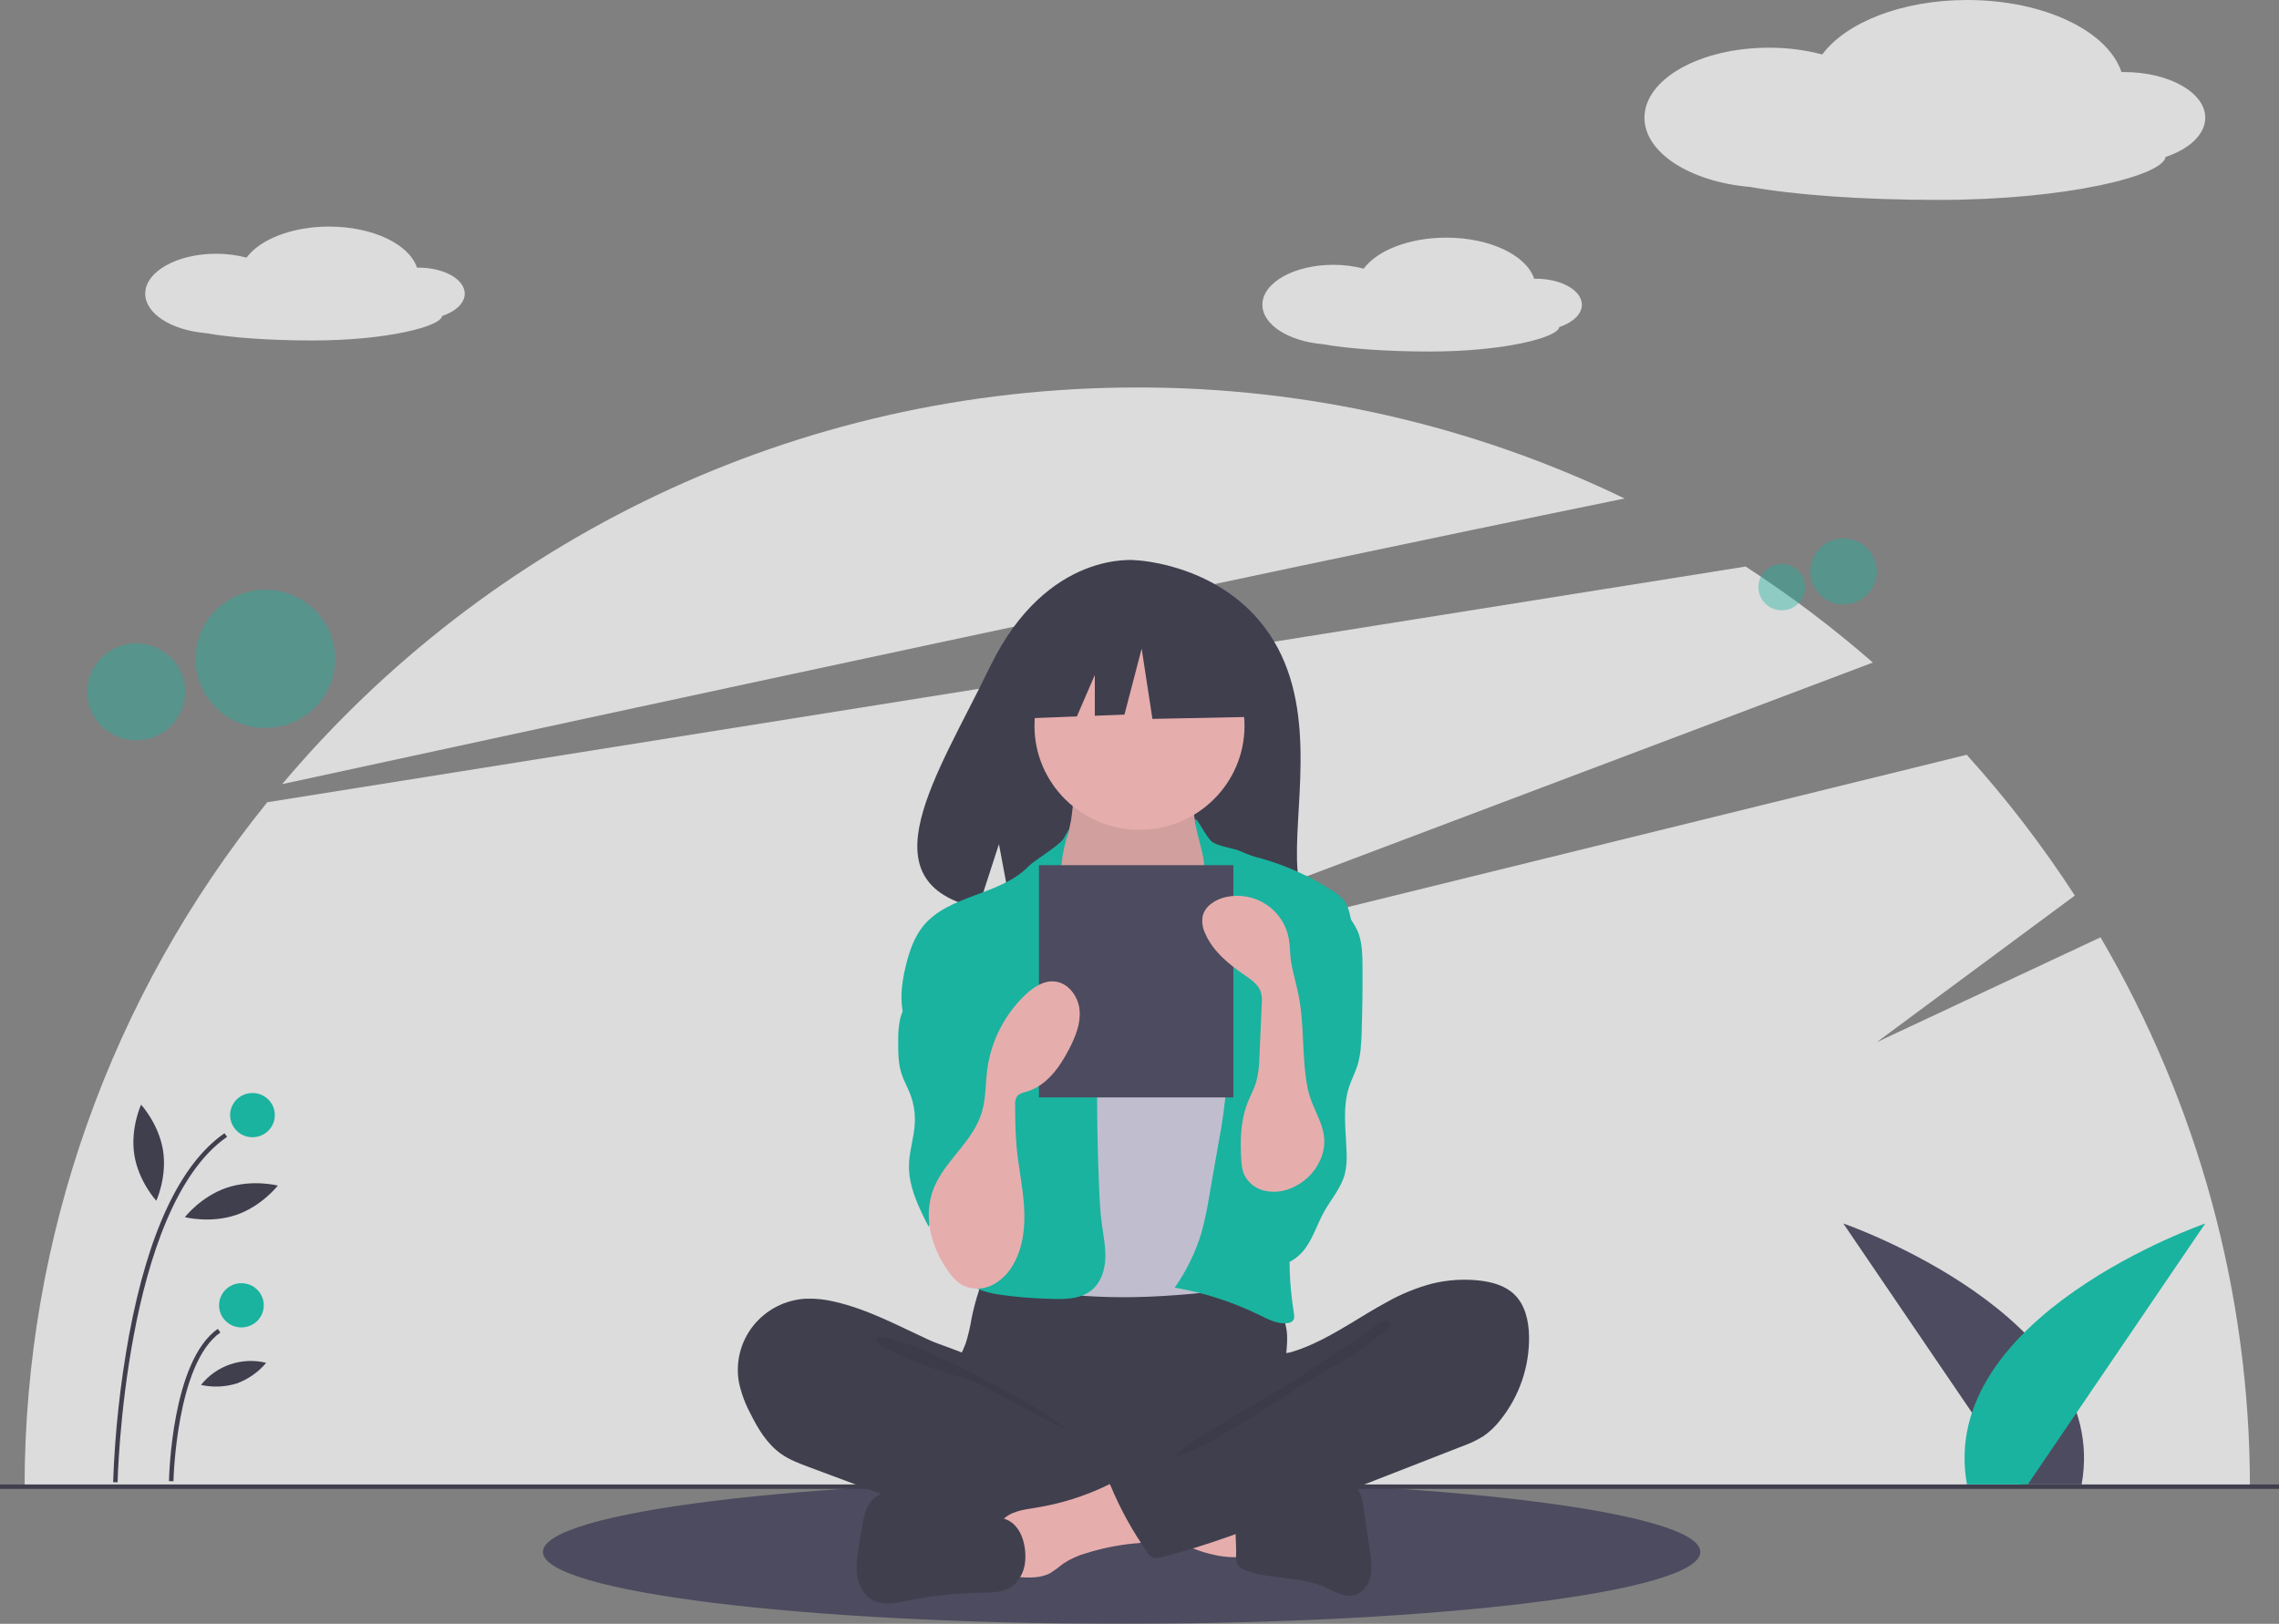 <svg width="181" height="129" viewBox="0 0 181 129" fill="none" xmlns="http://www.w3.org/2000/svg">
    <rect x="0" y="0" width="181" height="129" fill="#808080" stroke="none"/>
    <g opacity="0.8" clip-path="url(#clip0_23_844)">
        <path d="M89.08 129C114.463 129 135.04 126.443 135.04 123.29C135.04 120.136 114.463 117.579 89.08 117.579C63.697 117.579 43.121 120.136 43.121 123.29C43.121 126.443 63.697 129 89.08 129Z" fill="#3F3D56"/>
        <path d="M166.826 74.464L149.059 82.79L164.784 71.148C162.228 67.198 159.357 63.457 156.198 59.961L79.143 78.925L148.745 52.636C145.565 49.857 142.187 47.308 138.638 45.008L21.225 63.733C8.758 79.169 1.963 98.343 1.953 118.106H178.692C178.685 102.779 174.592 87.724 166.826 74.464Z" fill="#F2F2F2"/>
        <path d="M129.029 39.602C116.974 33.78 103.735 30.764 90.323 30.782C63.025 30.782 38.62 43.038 22.41 62.294C50.168 56.272 98.497 45.848 129.029 39.602Z" fill="#F2F2F2"/>
        <path opacity="0.4" d="M146.411 48.016C147.874 48.016 149.059 46.842 149.059 45.394C149.059 43.947 147.874 42.773 146.411 42.773C144.949 42.773 143.764 43.947 143.764 45.394C143.764 46.842 144.949 48.016 146.411 48.016Z" fill="#00BFA6"/>
        <path opacity="0.4" d="M141.511 48.485C142.537 48.485 143.368 47.662 143.368 46.647C143.368 45.631 142.537 44.807 141.511 44.807C140.485 44.807 139.654 45.631 139.654 46.647C139.654 47.662 140.485 48.485 141.511 48.485Z" fill="#00BFA6"/>
        <path opacity="0.4" d="M21.073 57.832C24.135 57.832 26.618 55.374 26.618 52.341C26.618 49.309 24.135 46.851 21.073 46.851C18.01 46.851 15.528 49.309 15.528 52.341C15.528 55.374 18.01 57.832 21.073 57.832Z" fill="#00BFA6"/>
        <path opacity="0.4" d="M10.81 58.815C12.959 58.815 14.7 57.091 14.7 54.964C14.7 52.837 12.959 51.112 10.81 51.112C8.662 51.112 6.921 52.837 6.921 54.964C6.921 57.091 8.662 58.815 10.81 58.815Z" fill="#00BFA6"/>
        <path d="M181 117.931H0V118.282H181V117.931Z" fill="#2F2E41"/>
        <path d="M160.494 117.931L146.397 97.198C146.397 97.198 167.746 104.577 165.323 117.931H160.494Z" fill="#3F3D56"/>
        <path d="M161.047 117.931L175.144 97.198C175.144 97.198 153.796 104.577 156.218 117.931H161.047Z" fill="#00BFA6"/>
        <path d="M36.91 23.328C36.91 22.187 35.266 21.261 33.238 21.261C33.198 21.261 33.158 21.262 33.118 21.263C32.507 19.406 29.615 18 26.14 18C23.183 18 20.648 19.018 19.581 20.465C18.792 20.259 17.98 20.156 17.164 20.159C14.055 20.159 11.534 21.578 11.534 23.328C11.534 24.918 13.614 26.234 16.326 26.462C18.297 26.819 21.375 27.049 24.834 27.049C30.707 27.049 35.004 25.939 35.112 25.105C36.188 24.745 36.91 24.084 36.91 23.328Z" fill="#F2F2F2"/>
        <path d="M125.635 24.207C125.635 23.065 123.991 22.14 121.964 22.14C121.923 22.14 121.884 22.141 121.844 22.141C121.232 20.285 118.34 18.879 114.865 18.879C111.908 18.879 109.374 19.896 108.306 21.344C107.518 21.137 106.705 21.034 105.89 21.037C102.78 21.037 100.26 22.456 100.26 24.207C100.26 25.797 102.34 27.113 105.052 27.341C107.022 27.698 110.1 27.927 113.559 27.927C119.432 27.927 123.73 26.818 123.838 25.984C124.914 25.624 125.635 24.963 125.635 24.207Z" fill="#F2F2F2"/>
        <path d="M175.144 9.352C175.144 7.348 172.259 5.724 168.699 5.724C168.629 5.724 168.559 5.726 168.489 5.727C167.416 2.468 162.34 -1.52588e-05 156.24 -1.52588e-05C151.049 -1.52588e-05 146.601 1.787 144.728 4.327C143.344 3.964 141.917 3.783 140.486 3.789C135.028 3.789 130.604 6.28 130.604 9.352C130.604 12.143 134.255 14.453 139.015 14.853C142.473 15.479 147.876 15.882 153.948 15.882C164.257 15.882 171.8 13.935 171.989 12.472C173.878 11.839 175.144 10.679 175.144 9.352Z" fill="#F2F2F2"/>
        <path d="M101.177 50.938C97.507 44.797 90.245 44.51 90.245 44.51C90.245 44.51 83.169 43.614 78.629 52.967C74.398 61.684 68.559 70.101 77.689 72.142L79.338 67.06L80.36 72.52C81.66 72.613 82.964 72.635 84.266 72.587C94.044 72.274 103.356 72.678 103.056 69.204C102.658 64.586 104.709 56.846 101.177 50.938Z" fill="#2F2E41"/>
        <path d="M77.168 104.716C77.06 105.392 76.904 106.059 76.7 106.712C76.47 107.351 76.115 107.943 75.905 108.589C75.236 110.648 76.164 112.945 77.646 114.534C78.931 115.907 80.591 116.883 82.423 117.343C83.76 117.676 85.151 117.724 86.529 117.77C90.344 117.898 94.258 118.013 97.874 116.799C99.016 116.406 100.119 115.909 101.17 115.316C101.502 115.16 101.794 114.932 102.025 114.649C102.301 114.261 102.336 113.756 102.334 113.281C102.326 111.68 101.998 110.086 102.076 108.487C102.119 107.6 102.286 106.715 102.204 105.832C102.09 104.828 101.665 103.884 100.988 103.129C100.312 102.374 99.416 101.844 98.423 101.613C97.398 101.395 96.334 101.513 95.29 101.613C92.579 101.871 89.857 101.991 87.134 101.974C84.352 101.956 81.587 101.536 78.819 101.492C78 101.479 78.016 101.729 77.756 102.513C77.516 103.235 77.319 103.971 77.168 104.716Z" fill="#2F2E41"/>
        <path d="M85.064 65.168C84.93 65.861 84.785 66.58 84.365 67.149C83.881 67.805 83.091 68.179 82.571 68.806C81.787 69.751 81.742 71.079 81.739 72.301C81.736 73.427 81.759 74.628 82.393 75.562C82.804 76.169 83.431 76.594 84.043 77.002C86.42 78.589 88.99 80.204 91.857 80.257C93.045 80.278 94.319 79.975 95.1 79.088C95.438 78.672 95.703 78.204 95.885 77.701C96.618 75.912 97.063 74.02 97.202 72.094C97.267 71.188 97.261 70.255 96.952 69.4C96.603 68.439 95.899 67.648 95.434 66.736C94.883 65.652 94.682 64.427 94.857 63.226C94.88 63.142 94.873 63.052 94.837 62.972C94.799 62.929 94.751 62.896 94.697 62.874C94.644 62.853 94.586 62.844 94.528 62.848L88.844 62.443C88.314 62.417 87.787 62.357 87.265 62.264C86.959 62.203 86.15 61.772 85.857 61.886C85.316 62.098 85.174 64.593 85.064 65.168Z" fill="#FFB8B8"/>
        <path opacity="0.1" d="M85.064 65.168C84.93 65.861 84.785 66.58 84.365 67.149C83.881 67.805 83.091 68.179 82.571 68.806C81.787 69.751 81.742 71.079 81.739 72.301C81.736 73.427 81.759 74.628 82.393 75.562C82.804 76.169 83.431 76.594 84.043 77.002C86.42 78.589 88.99 80.204 91.857 80.257C93.045 80.278 94.319 79.975 95.1 79.088C95.438 78.672 95.703 78.204 95.885 77.701C96.618 75.912 97.063 74.02 97.202 72.094C97.267 71.188 97.261 70.255 96.952 69.4C96.603 68.439 95.899 67.648 95.434 66.736C94.883 65.652 94.682 64.427 94.857 63.226C94.88 63.142 94.873 63.052 94.837 62.972C94.799 62.929 94.751 62.896 94.697 62.874C94.644 62.853 94.586 62.844 94.528 62.848L88.844 62.443C88.314 62.417 87.787 62.357 87.265 62.264C86.959 62.203 86.15 61.772 85.857 61.886C85.316 62.098 85.174 64.593 85.064 65.168Z" fill="black"/>
        <path d="M90.5 65.923C95.106 65.923 98.84 62.226 98.84 57.665C98.84 53.104 95.106 49.407 90.5 49.407C85.894 49.407 82.16 53.104 82.16 57.665C82.16 62.226 85.894 65.923 90.5 65.923Z" fill="#FFB8B8"/>
        <path d="M86.233 76.161C86.668 76.611 87.129 77.056 87.698 77.32C88.278 77.557 88.901 77.674 89.528 77.665C91.032 77.707 92.662 77.434 93.707 76.364C95.055 74.984 95.011 72.759 96.068 71.15C96.153 71.004 96.269 70.878 96.408 70.781C96.586 70.686 96.786 70.64 96.987 70.649C98.322 70.637 99.485 71.494 100.534 72.311C101.004 72.677 101.486 73.056 101.782 73.57C101.99 73.971 102.132 74.401 102.203 74.846C102.724 77.363 102.892 79.936 103.06 82.499C103.152 83.915 103.245 85.333 103.238 86.751C103.215 91.426 102.118 96.022 101.027 100.571C100.886 101.157 100.693 101.812 100.155 102.092C99.915 102.199 99.658 102.261 99.395 102.276C96.269 102.64 93.138 103.003 89.991 103.051C88.763 103.07 87.535 103.041 86.309 102.963C86.097 102.96 85.888 102.924 85.688 102.856C85.417 102.727 85.184 102.531 85.012 102.287C83.31 100.164 83.21 97.228 83.22 94.517C83.247 87.888 83.486 81.265 83.938 74.647C83.975 74.101 83.983 73.438 83.586 73.008C84.302 74.143 85.297 75.192 86.233 76.161Z" fill="#D0CDE1"/>
        <path d="M84.467 66.626C84.185 67.131 82.108 68.384 81.707 68.803C79.467 71.141 75.379 71.053 73.33 73.557C72.609 74.438 72.235 75.545 71.959 76.646C71.57 78.202 71.362 79.9 72.014 81.367C72.642 82.78 73.964 83.756 74.862 85.017C75.847 86.403 76.29 88.084 76.715 89.726C77.028 90.937 77.344 92.179 77.222 93.424C77.083 94.84 76.391 96.136 75.983 97.5C75.574 98.863 75.504 100.487 76.448 101.559C77.142 102.346 78.231 102.659 79.271 102.834C80.603 103.032 81.947 103.148 83.294 103.181C84.483 103.233 85.794 103.243 86.708 102.488C87.43 101.893 87.743 100.926 87.784 99.997C87.825 99.068 87.629 98.147 87.507 97.225C87.38 96.269 87.332 95.305 87.291 94.341C87.108 90.019 87.083 85.694 87.216 81.367C87.243 80.466 87.277 79.555 87.083 78.674C86.828 77.517 86.196 76.482 85.669 75.419C84.623 73.307 84.128 71.256 84.289 68.91C84.449 66.594 85.469 64.829 84.467 66.626Z" fill="#00BFA6"/>
        <path d="M96.178 66.801C96.607 67.238 98.065 67.382 98.611 67.663C99.124 67.898 99.66 68.082 100.21 68.211C102.201 68.78 104.095 69.641 105.828 70.764C106.189 70.973 106.507 71.245 106.768 71.568C107.073 71.989 107.184 72.513 107.288 73.021C107.555 74.332 107.823 75.658 107.763 76.994C107.7 78.412 107.268 79.786 106.84 81.14L105.241 86.202C104.048 89.981 102.846 93.796 102.511 97.741C102.325 99.927 102.407 102.128 102.757 104.294C102.792 104.512 102.821 104.762 102.676 104.929C102.571 105.032 102.432 105.095 102.284 105.108C101.513 105.227 100.766 104.837 100.066 104.493C97.929 103.44 95.648 102.701 93.296 102.299C94.215 100.984 94.924 99.536 95.399 98.007C95.668 97.036 95.88 96.05 96.034 95.055L96.778 90.795C97.081 89.238 97.294 87.665 97.416 86.084C97.472 85.491 97.437 84.892 97.312 84.309C97.141 83.755 96.913 83.218 96.633 82.709C95.407 80.184 94.832 77.303 95.314 74.542C95.525 73.334 95.936 72.124 95.765 70.91C95.6 69.743 95.771 68.835 95.469 67.68C94.226 62.936 95.371 65.98 96.178 66.801Z" fill="#00BFA6"/>
        <path d="M73.309 77.549C72.75 78.697 71.816 79.676 71.498 80.911C71.374 81.488 71.321 82.078 71.34 82.668C71.332 83.557 71.327 84.464 71.603 85.31C71.78 85.855 72.069 86.357 72.277 86.891C72.567 87.637 72.696 88.435 72.656 89.234C72.6 90.34 72.221 91.413 72.191 92.521C72.144 94.262 72.958 95.898 73.751 97.453C73.951 96.963 74.257 96.522 74.646 96.162C75.036 95.801 75.501 95.529 76.008 95.365C76.515 95.2 77.052 95.147 77.581 95.21C78.111 95.273 78.621 95.449 79.074 95.727C79.284 95.536 79.306 95.222 79.314 94.939C79.373 92.92 79.429 90.9 79.484 88.879C79.57 85.755 79.652 82.59 78.926 79.548C78.598 78.175 78.088 76.807 77.153 75.742C76.661 75.181 74.99 73.704 74.182 74.332C73.819 74.614 73.904 75.383 73.846 75.773C73.759 76.389 73.578 76.987 73.309 77.549Z" fill="#00BFA6"/>
        <path d="M107.927 74.24C108.191 75.055 108.207 75.926 108.212 76.782C108.223 78.528 108.2 80.274 108.142 82.02C108.113 82.913 108.072 83.819 107.799 84.671C107.618 85.233 107.34 85.76 107.153 86.32C106.595 87.999 106.9 89.82 106.948 91.586C106.982 92.158 106.932 92.731 106.801 93.289C106.507 94.385 105.714 95.27 105.161 96.262C104.636 97.204 104.319 98.261 103.692 99.14C103.065 100.019 101.979 100.716 100.927 100.446C100.129 100.242 99.563 99.543 99.171 98.825C98.316 97.248 98.023 95.431 98.341 93.669C98.734 91.525 100.006 89.622 100.465 87.491C101.095 84.564 100.137 81.544 100.166 78.551C100.153 78.082 100.217 77.614 100.356 77.165C100.597 76.482 101.114 75.936 101.591 75.388C102.188 74.703 102.742 73.983 103.251 73.231C103.592 72.726 104.057 71.428 104.663 71.32C106.016 71.079 107.591 73.205 107.927 74.24Z" fill="#00BFA6"/>
        <path d="M66.289 103.414C65.54 103.228 64.77 103.147 63.999 103.173C63.189 103.218 62.397 103.432 61.678 103.803C60.958 104.173 60.326 104.691 59.824 105.322C59.322 105.954 58.962 106.683 58.767 107.463C58.571 108.243 58.546 109.054 58.693 109.845C58.879 110.7 59.185 111.527 59.6 112.3C60.207 113.52 60.936 114.737 62.06 115.519C62.718 115.977 63.479 116.262 64.231 116.543L70.152 118.751C71.023 119.076 71.894 119.401 72.774 119.703C77.194 121.215 81.802 122.122 86.469 122.398C87.891 122.482 89.335 122.505 90.722 122.185C91.051 122.109 91.402 121.996 91.592 121.719C91.705 121.524 91.772 121.307 91.787 121.083L92.151 118.557C92.203 118.202 92.252 117.827 92.12 117.492C91.953 117.068 91.535 116.801 91.136 116.574C87.243 114.36 82.698 113.139 79.421 110.1C78.65 109.385 78.004 108.251 77.067 107.765C76.004 107.215 74.753 106.9 73.654 106.392C71.253 105.282 68.891 104.007 66.289 103.414Z" fill="#2F2E41"/>
        <path opacity="0.1" d="M72.2 106.819C74.293 107.469 83.13 111.967 84.644 113.538C84.441 113.611 77.553 109.788 77.346 109.727C75.468 109.169 73.578 108.607 71.794 107.79C71.435 107.625 69.462 106.853 69.552 106.404C69.653 105.898 71.829 106.704 72.2 106.819Z" fill="black"/>
        <path d="M98.311 123.708C98.43 123.717 98.548 123.683 98.643 123.612C98.684 123.559 98.715 123.498 98.733 123.433C98.751 123.368 98.755 123.3 98.746 123.234C98.743 122.087 98.74 120.94 98.737 119.793C97.737 119.321 96.62 119.17 95.522 119.025L90.403 118.347C90.521 118.363 89.603 120.531 89.744 120.82C89.992 121.33 91.888 121.782 92.423 122.023C94.283 122.86 96.216 123.78 98.311 123.708Z" fill="#FFB8B8"/>
        <path d="M82.249 119.781C81.283 119.933 80.204 120.068 79.578 120.813C78.784 121.758 79.122 123.166 79.501 124.336C79.557 124.573 79.67 124.793 79.83 124.978C80.088 125.23 80.484 125.267 80.847 125.29C81.728 125.345 82.666 125.388 83.437 124.96C83.785 124.732 84.121 124.485 84.443 124.22C85.01 123.846 85.635 123.563 86.292 123.382C87.501 123.006 88.745 122.752 90.005 122.625C90.502 122.602 90.993 122.517 91.468 122.37C91.932 122.196 92.363 121.853 92.498 121.379C92.676 120.754 92.309 120.117 91.957 119.568C91.519 118.885 91.054 118.166 90.4 117.663C89.446 116.929 88.974 117.492 88.014 117.962C86.195 118.851 84.252 119.464 82.249 119.781Z" fill="#FFB8B8"/>
        <path d="M79.724 120.643L73.586 118.847C72.84 118.628 72.081 118.408 71.302 118.408C70.524 118.409 69.71 118.662 69.205 119.248C68.729 119.801 68.593 120.557 68.474 121.274L68.22 122.808C68.091 123.587 67.962 124.382 68.078 125.163C68.194 125.945 68.597 126.725 69.297 127.104C70.147 127.563 71.188 127.338 72.136 127.147C74.05 126.759 75.998 126.552 77.951 126.529C78.686 126.52 79.457 126.529 80.106 126.189C80.877 125.784 81.339 124.928 81.418 124.067C81.539 122.756 81.098 121.045 79.724 120.643Z" fill="#2F2E41"/>
        <path d="M100.723 119.078C101.519 118.94 102.221 118.492 102.983 118.228C104.056 117.856 105.219 117.856 106.356 117.86C106.774 117.861 107.218 117.87 107.565 118.099C108.066 118.43 108.195 119.09 108.28 119.68L108.794 123.238C108.89 123.907 108.986 124.594 108.836 125.254C108.685 125.913 108.231 126.548 107.57 126.719C106.768 126.925 105.981 126.418 105.223 126.084C103.329 125.251 101.128 125.464 99.153 124.841C98.786 124.725 98.394 124.548 98.244 124.198C98.177 124 98.153 123.79 98.174 123.583C98.208 122.439 97.964 120.877 98.312 119.784C98.624 118.802 99.835 119.078 100.723 119.078Z" fill="#2F2E41"/>
        <path d="M113.711 101.982C114.937 101.678 116.209 101.592 117.465 101.728C118.469 101.838 119.503 102.114 120.236 102.802C121.128 103.639 121.415 104.934 121.438 106.151C121.478 108.574 120.666 110.936 119.142 112.832C118.77 113.312 118.327 113.734 117.829 114.084C117.291 114.417 116.719 114.69 116.121 114.899L102.86 120.078C99.372 121.44 95.871 122.807 92.232 123.705C92.132 123.752 92.024 123.78 91.914 123.785C91.804 123.791 91.693 123.774 91.59 123.737C91.486 123.7 91.39 123.642 91.309 123.568C91.228 123.494 91.163 123.404 91.117 123.305C89.956 121.661 88.981 119.896 88.211 118.041C88.175 117.996 88.149 117.944 88.138 117.889C88.126 117.833 88.128 117.775 88.143 117.72C88.159 117.665 88.188 117.615 88.227 117.573C88.266 117.532 88.315 117.5 88.369 117.481L97.749 112.145C98.421 111.763 99.1 111.375 99.658 110.843C100.063 110.454 100.395 109.996 100.638 109.492C100.832 109.09 100.85 108.141 101.099 107.844C101.342 107.553 102.174 107.53 102.558 107.415C103.099 107.251 103.63 107.052 104.146 106.821C106.244 105.891 108.112 104.541 110.124 103.453C111.252 102.814 112.457 102.32 113.711 101.982Z" fill="#2F2E41"/>
        <path opacity="0.1" d="M108.394 105.967C106.783 107.166 104.696 108.267 103.099 109.497C102.554 109.917 93.468 114.975 93.339 115.647C94.829 115.895 104.32 109.321 105.678 108.665C107.036 108.009 108.24 107.084 109.433 106.165C109.737 105.931 111.025 105.228 110.153 104.966C109.661 104.819 108.757 105.728 108.394 105.967Z" fill="black"/>
        <path d="M99.555 50.345L92.38 46.624L82.473 48.147L80.423 57.111L85.526 56.916L86.951 53.623V56.862L89.305 56.772L90.672 51.529L91.526 57.111L99.896 56.942L99.555 50.345Z" fill="#2F2E41"/>
        <path d="M97.953 68.734H82.515V87.183H97.953V68.734Z" fill="#3F3D56"/>
        <path d="M75.186 100.821C75.54 101.345 75.956 101.858 76.525 102.14C76.888 102.305 77.284 102.384 77.683 102.374C78.082 102.363 78.473 102.262 78.827 102.079C79.533 101.704 80.111 101.13 80.488 100.43C81.268 99.067 81.429 97.435 81.332 95.872C81.235 94.308 80.898 92.768 80.748 91.209C80.64 90.075 80.631 88.934 80.622 87.795C80.595 87.556 80.646 87.314 80.767 87.105C80.94 86.871 81.256 86.807 81.536 86.725C83.11 86.262 84.154 84.801 84.903 83.355C85.403 82.389 85.838 81.333 85.742 80.252C85.645 79.171 84.86 78.082 83.77 77.972C82.871 77.881 82.041 78.446 81.392 79.069C79.756 80.651 78.705 82.731 78.407 84.976C78.265 86.076 78.305 87.205 78.004 88.272C77.359 90.551 75.341 91.948 74.336 93.998C73.228 96.257 73.84 98.822 75.186 100.821Z" fill="#FFB8B8"/>
        <path d="M104.872 92.116C104.643 92.644 104.309 93.122 103.89 93.521C103.471 93.919 102.976 94.231 102.433 94.436C101.759 94.705 101.015 94.75 100.313 94.565C99.965 94.469 99.643 94.296 99.374 94.057C99.105 93.818 98.894 93.522 98.76 93.189C98.652 92.855 98.593 92.507 98.585 92.156C98.484 90.62 98.523 89.036 99.087 87.601C99.304 87.047 99.597 86.522 99.769 85.953C99.937 85.296 100.024 84.621 100.026 83.943L100.211 79.75C100.242 79.446 100.22 79.138 100.148 78.841C99.963 78.234 99.391 77.84 98.865 77.478C97.596 76.605 96.342 75.585 95.728 74.181C95.516 73.758 95.441 73.282 95.511 72.815C95.684 71.983 96.533 71.444 97.371 71.262C97.92 71.143 98.487 71.136 99.039 71.24C99.591 71.344 100.116 71.558 100.582 71.868C101.048 72.178 101.446 72.579 101.752 73.045C102.058 73.512 102.265 74.035 102.361 74.583C102.444 75.056 102.443 75.539 102.491 76.017C102.594 77.031 102.919 78.008 103.123 79.006C103.623 81.466 103.364 84.009 103.859 86.468C104.273 88.524 105.834 89.866 104.872 92.116Z" fill="#FFB8B8"/>
        <path d="M9.339 117.758L8.985 117.752C9.122 113.844 9.543 109.952 10.244 106.105C11.779 97.868 14.331 92.458 17.829 90.026L18.033 90.314C9.861 95.995 9.344 117.541 9.339 117.758Z" fill="#2F2E41"/>
        <path d="M13.776 117.674L13.421 117.667C13.428 117.278 13.65 108.107 17.297 105.572L17.501 105.859C14.001 108.292 13.777 117.581 13.776 117.674Z" fill="#2F2E41"/>
        <path d="M20.052 90.346C21.032 90.346 21.826 89.559 21.826 88.588C21.826 87.618 21.032 86.832 20.052 86.832C19.072 86.832 18.277 87.618 18.277 88.588C18.277 89.559 19.072 90.346 20.052 90.346Z" fill="#00BFA6"/>
        <path d="M19.173 105.456C20.153 105.456 20.948 104.669 20.948 103.699C20.948 102.728 20.153 101.942 19.173 101.942C18.193 101.942 17.399 102.728 17.399 103.699C17.399 104.669 18.193 105.456 19.173 105.456Z" fill="#00BFA6"/>
        <path d="M12.948 91.399C13.282 93.508 12.413 95.394 12.413 95.394C12.413 95.394 11.003 93.861 10.669 91.752C10.336 89.643 11.205 87.757 11.205 87.757C11.205 87.757 12.615 89.29 12.948 91.399Z" fill="#2F2E41"/>
        <path d="M18.749 96.521C16.709 97.214 14.682 96.695 14.682 96.695C14.682 96.695 15.961 95.053 18 94.361C20.04 93.668 22.067 94.187 22.067 94.187C22.067 94.187 20.788 95.829 18.749 96.521Z" fill="#2F2E41"/>
        <path d="M18.814 109.903C17.891 110.19 16.908 110.232 15.964 110.025C16.564 109.269 17.371 108.7 18.29 108.389C19.208 108.077 20.198 108.034 21.14 108.267C20.523 109.004 19.721 109.569 18.814 109.903Z" fill="#2F2E41"/>
    </g>
    <defs>
        <clipPath id="clip0_23_844">
            <rect width="181" height="129" fill="white"/>
        </clipPath>
    </defs>
</svg>
